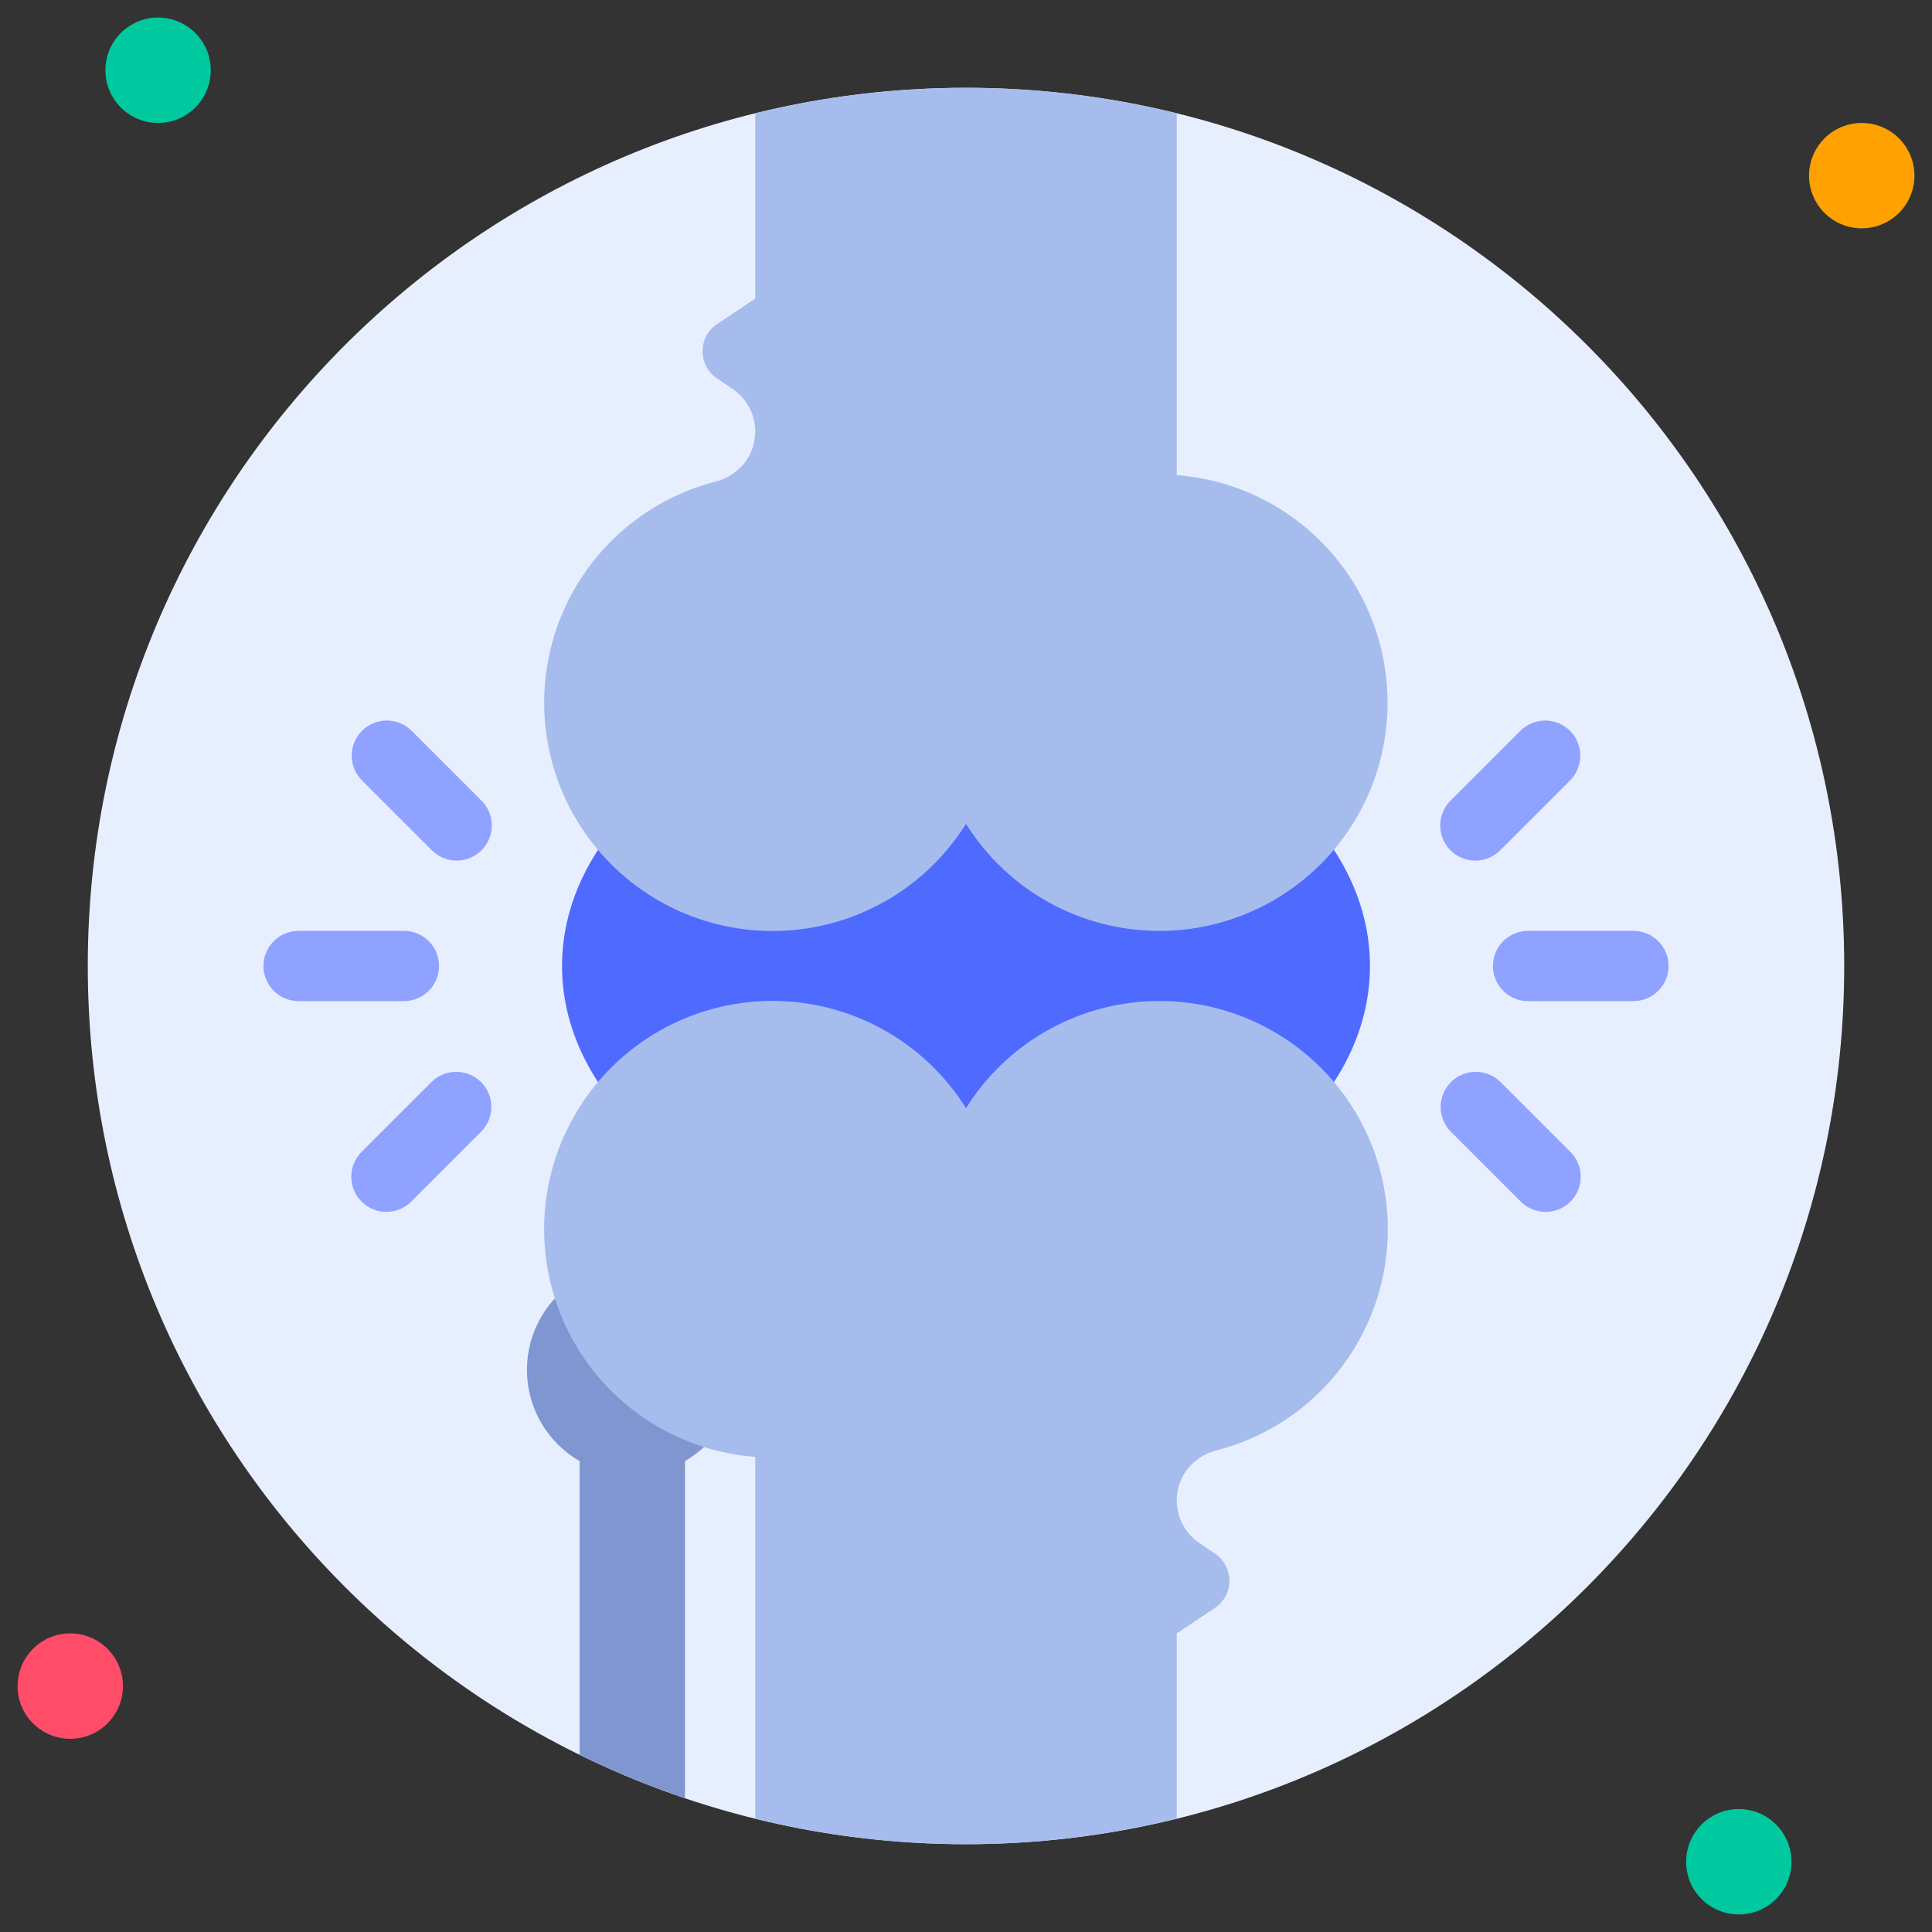 <svg width="34" height="34" viewBox="0 0 34 34" fill="none" xmlns="http://www.w3.org/2000/svg">
<rect x="0" y="0" width="34" height="34" fill="#333333" stroke="none"/>
<g clip-path="url(#clip0_1_691)">
<path d="M17 32.455C25.535 32.455 32.455 25.535 32.455 17C32.455 8.465 25.535 1.545 17 1.545C8.465 1.545 1.545 8.465 1.545 17C1.545 25.535 8.465 32.455 17 32.455Z" fill="#E7EFFF"/>
<path d="M12.982 24.109C12.982 24.434 12.896 24.754 12.733 25.035C12.57 25.317 12.336 25.551 12.055 25.713V31.645C11.421 31.43 10.801 31.175 10.2 30.881V25.713C9.918 25.55 9.684 25.316 9.521 25.034C9.358 24.752 9.273 24.432 9.273 24.107C9.273 23.781 9.359 23.461 9.522 23.179C9.684 22.897 9.919 22.663 10.201 22.501C10.483 22.338 10.803 22.252 11.129 22.253C11.454 22.253 11.774 22.339 12.056 22.502C12.338 22.665 12.572 22.899 12.734 23.181C12.897 23.463 12.982 23.784 12.982 24.109V24.109Z" fill="#7F96D1"/>
<path d="M17 21.945C20.926 21.945 24.109 19.731 24.109 17C24.109 14.269 20.926 12.055 17 12.055C13.074 12.055 9.891 14.269 9.891 17C9.891 19.731 13.074 21.945 17 21.945Z" fill="#4E6AFF"/>
<path d="M2.782 2.164C3.294 2.164 3.709 1.748 3.709 1.236C3.709 0.724 3.294 0.309 2.782 0.309C2.27 0.309 1.855 0.724 1.855 1.236C1.855 1.748 2.27 2.164 2.782 2.164Z" fill="#00C99F"/>
<path d="M32.764 4.018C33.276 4.018 33.691 3.603 33.691 3.091C33.691 2.579 33.276 2.164 32.764 2.164C32.252 2.164 31.836 2.579 31.836 3.091C31.836 3.603 32.252 4.018 32.764 4.018Z" fill="#FFA100"/>
<path d="M30.6 33.691C31.112 33.691 31.527 33.276 31.527 32.764C31.527 32.252 31.112 31.836 30.6 31.836C30.088 31.836 29.673 32.252 29.673 32.764C29.673 33.276 30.088 33.691 30.6 33.691Z" fill="#00C99F"/>
<path d="M1.236 30.6C1.748 30.6 2.164 30.185 2.164 29.673C2.164 29.161 1.748 28.745 1.236 28.745C0.724 28.745 0.309 29.161 0.309 29.673C0.309 30.185 0.724 30.6 1.236 30.6Z" fill="#FF4D69"/>
<path d="M24.384 12.898C24.275 13.717 23.916 14.483 23.356 15.09C22.796 15.697 22.062 16.117 21.254 16.292C20.447 16.467 19.605 16.389 18.844 16.068C18.082 15.748 17.439 15.2 17 14.499C16.651 15.056 16.172 15.519 15.602 15.847C15.034 16.175 14.393 16.359 13.736 16.382C13.08 16.405 12.428 16.267 11.837 15.98C11.246 15.693 10.735 15.265 10.348 14.734C9.961 14.203 9.71 13.586 9.617 12.936C9.524 12.285 9.592 11.622 9.814 11.004C10.037 10.386 10.408 9.832 10.894 9.391C11.381 8.949 11.968 8.634 12.605 8.472C12.8 8.421 12.973 8.309 13.099 8.151C13.176 8.052 13.232 7.939 13.263 7.819C13.293 7.698 13.299 7.572 13.279 7.449C13.259 7.326 13.214 7.208 13.146 7.103C13.079 6.999 12.99 6.909 12.886 6.84L12.62 6.661C12.541 6.608 12.476 6.537 12.432 6.454C12.387 6.37 12.364 6.277 12.364 6.182C12.364 6.087 12.387 5.994 12.432 5.91C12.476 5.827 12.541 5.755 12.62 5.703L13.291 5.255V1.997C15.727 1.395 18.273 1.395 20.709 1.997V8.361C21.254 8.403 21.785 8.555 22.269 8.809C22.753 9.063 23.18 9.414 23.524 9.838C23.868 10.263 24.122 10.754 24.269 11.28C24.417 11.806 24.456 12.357 24.384 12.898V12.898Z" fill="#A5BCED"/>
<path d="M20.901 25.849C20.824 25.948 20.768 26.061 20.737 26.181C20.706 26.302 20.701 26.428 20.721 26.551C20.741 26.674 20.786 26.792 20.854 26.897C20.922 27.001 21.01 27.091 21.114 27.16L21.38 27.339C21.459 27.392 21.523 27.463 21.568 27.547C21.613 27.63 21.636 27.723 21.636 27.818C21.636 27.913 21.613 28.006 21.568 28.09C21.523 28.174 21.459 28.245 21.38 28.297L20.709 28.745V32.003C18.273 32.605 15.727 32.605 13.291 32.003V25.639C12.606 25.587 11.947 25.361 11.374 24.982C10.802 24.603 10.337 24.083 10.022 23.473C9.708 22.863 9.555 22.183 9.578 21.497C9.601 20.811 9.8 20.142 10.155 19.554C10.51 18.967 11.009 18.48 11.606 18.14C12.202 17.801 12.876 17.62 13.562 17.614C14.249 17.609 14.925 17.779 15.527 18.11C16.129 18.44 16.636 18.919 17 19.501C17.349 18.944 17.828 18.481 18.398 18.153C18.966 17.825 19.607 17.641 20.264 17.618C20.92 17.595 21.572 17.733 22.163 18.02C22.754 18.308 23.265 18.735 23.652 19.266C24.039 19.797 24.29 20.414 24.383 21.064C24.476 21.715 24.408 22.378 24.186 22.996C23.963 23.614 23.592 24.168 23.106 24.609C22.619 25.051 22.032 25.366 21.395 25.528C21.2 25.579 21.026 25.692 20.901 25.849V25.849Z" fill="#A5BCED"/>
<path d="M7.109 17.618H5.255C5.091 17.618 4.933 17.553 4.817 17.437C4.702 17.321 4.636 17.164 4.636 17C4.636 16.836 4.702 16.679 4.817 16.563C4.933 16.447 5.091 16.382 5.255 16.382H7.109C7.273 16.382 7.43 16.447 7.546 16.563C7.662 16.679 7.727 16.836 7.727 17C7.727 17.164 7.662 17.321 7.546 17.437C7.43 17.553 7.273 17.618 7.109 17.618Z" fill="#8FA2FF"/>
<path d="M8.036 15.145C7.955 15.146 7.875 15.13 7.8 15.098C7.725 15.067 7.657 15.022 7.599 14.964L6.363 13.728C6.25 13.611 6.188 13.455 6.189 13.293C6.191 13.131 6.256 12.976 6.37 12.861C6.485 12.747 6.64 12.682 6.802 12.68C6.964 12.679 7.12 12.741 7.237 12.854L8.473 14.09C8.56 14.177 8.619 14.287 8.643 14.407C8.666 14.527 8.654 14.651 8.607 14.764C8.561 14.877 8.481 14.973 8.38 15.041C8.278 15.109 8.159 15.145 8.036 15.145Z" fill="#8FA2FF"/>
<path d="M6.8 21.327C6.678 21.327 6.558 21.291 6.457 21.223C6.355 21.155 6.276 21.059 6.229 20.946C6.182 20.833 6.17 20.708 6.194 20.588C6.218 20.469 6.277 20.358 6.363 20.272L7.599 19.036C7.716 18.923 7.872 18.861 8.034 18.862C8.196 18.864 8.351 18.929 8.466 19.043C8.581 19.158 8.646 19.313 8.647 19.475C8.648 19.637 8.586 19.793 8.473 19.91L7.237 21.146C7.18 21.204 7.112 21.249 7.037 21.28C6.962 21.311 6.881 21.327 6.8 21.327V21.327Z" fill="#8FA2FF"/>
<path d="M28.745 17.618H26.891C26.727 17.618 26.57 17.553 26.454 17.437C26.338 17.321 26.273 17.164 26.273 17C26.273 16.836 26.338 16.679 26.454 16.563C26.57 16.447 26.727 16.382 26.891 16.382H28.745C28.909 16.382 29.067 16.447 29.183 16.563C29.299 16.679 29.364 16.836 29.364 17C29.364 17.164 29.299 17.321 29.183 17.437C29.067 17.553 28.909 17.618 28.745 17.618Z" fill="#8FA2FF"/>
<path d="M25.964 15.145C25.841 15.145 25.722 15.109 25.62 15.041C25.519 14.973 25.439 14.877 25.393 14.764C25.346 14.651 25.334 14.527 25.358 14.407C25.381 14.287 25.44 14.177 25.527 14.09L26.763 12.854C26.88 12.741 27.036 12.679 27.198 12.68C27.36 12.682 27.515 12.747 27.63 12.861C27.744 12.976 27.809 13.131 27.811 13.293C27.812 13.455 27.75 13.611 27.637 13.728L26.401 14.964C26.343 15.022 26.275 15.067 26.2 15.098C26.125 15.13 26.045 15.146 25.964 15.145V15.145Z" fill="#8FA2FF"/>
<path d="M27.2 21.327C27.119 21.327 27.038 21.311 26.963 21.28C26.888 21.249 26.82 21.204 26.763 21.146L25.527 19.91C25.414 19.793 25.352 19.637 25.353 19.475C25.355 19.313 25.419 19.158 25.534 19.043C25.649 18.929 25.804 18.864 25.966 18.862C26.128 18.861 26.284 18.923 26.401 19.036L27.637 20.272C27.724 20.358 27.782 20.469 27.806 20.588C27.83 20.708 27.818 20.833 27.771 20.946C27.724 21.059 27.645 21.155 27.543 21.223C27.442 21.291 27.322 21.327 27.2 21.327Z" fill="#8FA2FF"/>
</g>
<defs>
<clipPath id="clip0_1_691">
<rect width="34" height="34" fill="white"/>
</clipPath>
</defs>
</svg>
